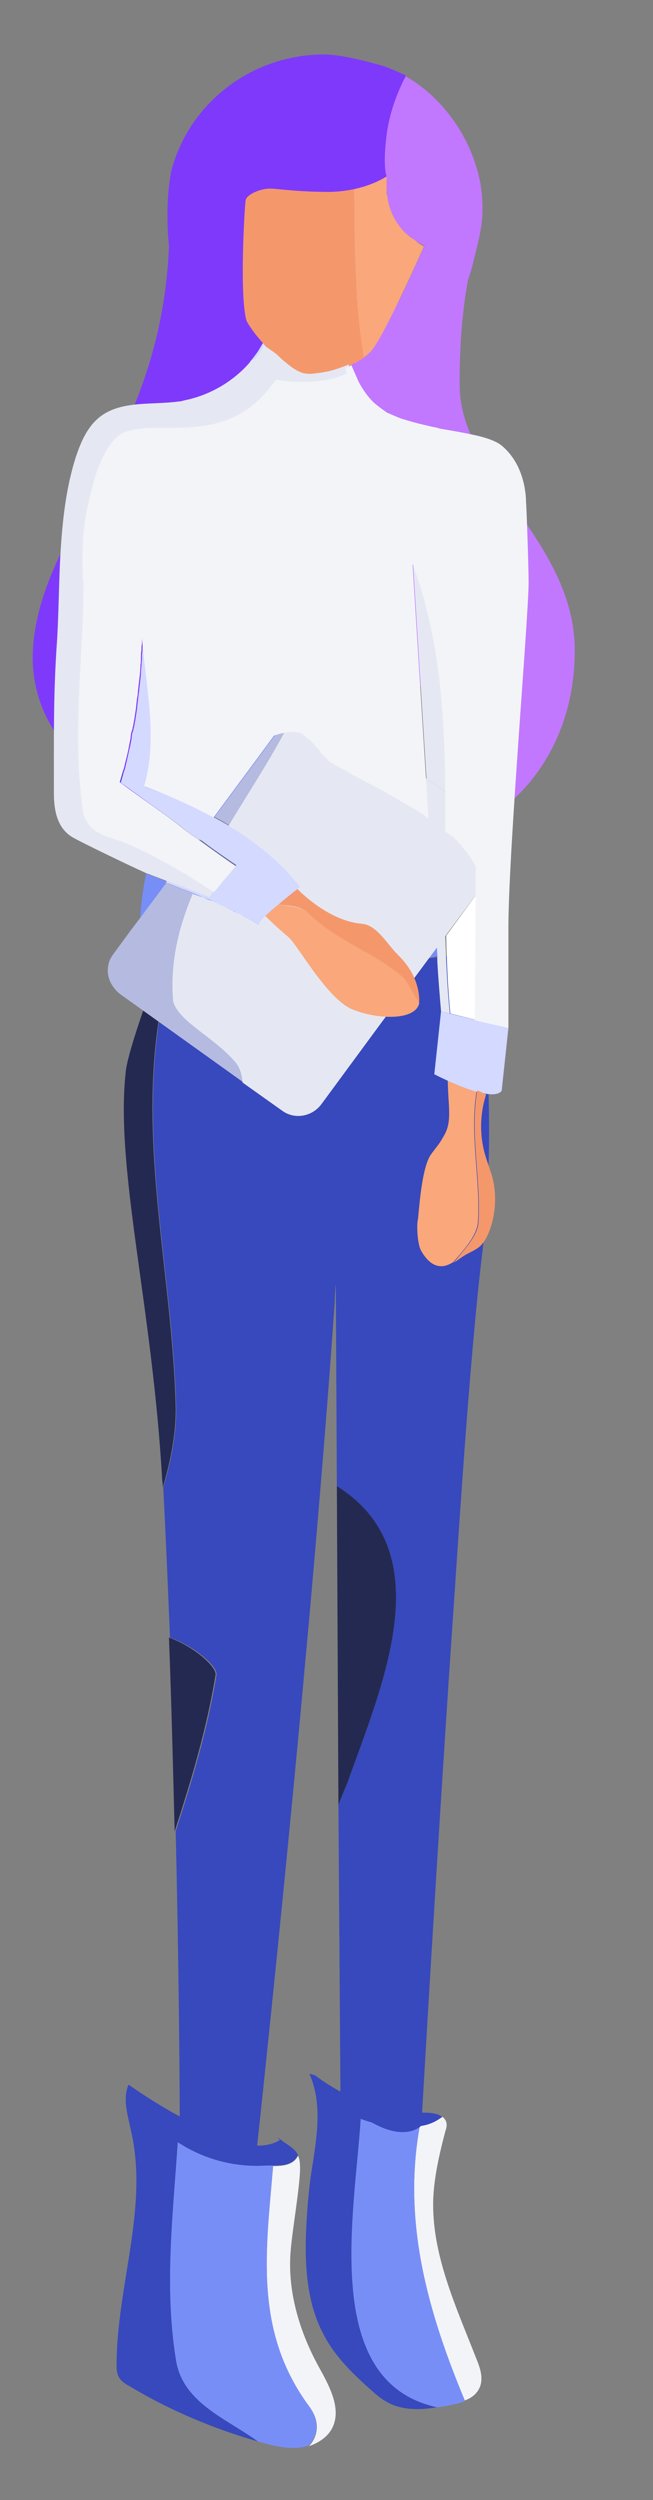 <?xml version="1.0" encoding="utf-8"?>
<!-- Generator: Adobe Illustrator 22.0.1, SVG Export Plug-In . SVG Version: 6.00 Build 0)  -->
<svg version="1.1" id="Calque_1" xmlns="http://www.w3.org/2000/svg" xmlns:xlink="http://www.w3.org/1999/xlink" x="0px" y="0px"
	 viewBox="0 0 126 482" style="enable-background:new 0 0 126 482;" xml:space="preserve">
<rect x="0" y="0" width="126" height="482" fill="#808080" stroke="none"/>
<style type="text/css">
	.st0{fill:#7F39FA;}
	.st1{fill:#C277FF;}
	.st2{fill:#F3F4F8;}
	.st3{fill:#788EF7;}
	.st4{fill:#3749BC;}
	.st5{fill:#242951;}
	.st6{fill:#FFFFFF;}
	.st7{fill:#D3D9FF;}
	.st8{fill:#F9A77B;}
	.st9{fill:#F4986C;}
	.st10{fill:#3E4A5A;}
	.st11{fill:#B5BAE0;}
	.st12{fill:#E5E8F2;}
</style>
<g>
	<path class="st0" d="M78.2,14.5c-0.1,0.1-0.2,0.2-0.2,0.3c0,0.1-0.1,0.1-0.1,0.2c-0.9,1.5-1.6,3-2.1,4.6c-0.4,1.2-0.7,2.4-1,3.6
		c-0.8,3.7-1.1,7.4-1.4,11.2c-0.4,0.2-0.9,0.4-1.5,0.6c-0.4,0.2-0.8,0.3-1.3,0.5c-0.7,0.2-1.5,0.4-2.4,0.6c-0.3,0.1-0.5,0.1-0.8,0.2
		c-0.5,0.1-1.1,0.2-1.7,0.2c-0.3,0.1-0.6,0.1-0.9,0.1c-5.5,0.3-6.6,0.9-10.8-0.2c-0.2,0-0.4-0.1-0.6-0.1c-1.5-0.3-2.8-0.1-3.8,0.3
		c-0.4,0.1-0.8,0.3-1.1,0.5c-0.5,0.3-0.9,0.6-1.1,0.8L47.3,38c-0.1,0.1-0.1,0.1-0.1,0.1v0.1c-0.1,1.1-0.9,18.7-0.6,21.5
		c0,0.6,0.4,1.4,1,2.4c0.8,1.3,1.9,2.7,3.1,4.1c-0.3,0.5-0.6,1-0.9,1.5c-0.5,0.7-1,1.4-1.6,2.1c-0.7,0.9-1.5,1.7-2.3,2.4
		c2.6,9.8,4.4,21.2,4.1,32.6c-0.7,23.4-18.1,52-18.1,52s-27.3-8.7-25.5-32.3c1.8-22.8,24.7-39.4,26.2-77v0c-0.1-0.9-0.1-1.7-0.2-2.5
		c-0.2-4.3-0.1-8.3,0.7-12.2c3.4-12.8,15.3-22.3,29.5-22.3c4,0,11.2,2.2,11.3,2.2C74.6,12.9,76.9,13.9,78.2,14.5z"/>
	<path class="st1" d="M110.9,125c0.2,20.9-13.3,30.3-13.3,30.3s-27.8-33.3-34-61.6c-3.3-15,4.9-27.3,13.3-35.5
		c2.4-5,4.7-10.2,5-10.8c-0.6-0.3-1.2-0.6-1.7-1c-0.2-0.1-0.4-0.3-0.6-0.4c-0.3-0.2-0.5-0.4-0.8-0.6c-0.2-0.2-0.5-0.4-0.7-0.6
		c-0.6-0.6-1.1-1.2-1.5-1.9c-1.2-1.8-1.7-3.7-1.9-5.3c0-0.2,0-0.4-0.1-0.6v-1.4c0-0.1,0-0.2,0-0.2v-0.9c0-0.1,0-0.1,0-0.2
		c0-0.1,0-0.1,0-0.2c0,0,0,0,0-0.1c-0.1,0-0.5,0.3-1.1,0.6c0.3-3.8,0.6-7.5,1.4-11.2c0.3-1.2,0.6-2.4,1-3.6c0.5-1.6,1.2-3.1,2.1-4.6
		c0-0.1,0.1-0.1,0.1-0.2s0.1-0.2,0.2-0.3c3.4,2,6.3,4.6,8.6,7.7c2.4,3.1,4.1,6.6,5.2,10.4c0.7,2.4,1,5,1,7.6c0,3.6-1,6.9-1.8,10.2
		c-0.2,1-0.6,2.1-1,3.4c-0.9,4.8-1.7,11.9-1.6,20.6C89,91.8,110.6,104.1,110.9,125z"/>
	<g>
		<path class="st2" d="M81,409.9c1.6-0.3,3.1-0.9,4.4-1.8c0.3,0.3,0.6,0.6,0.7,1c0.2,0.6,0,1.3-0.2,1.9c-1.1,4.2-2.1,8.5-2.3,12.8
			c-0.4,10.7,4.4,20.9,8.3,30.9c0.8,1.9,1.5,4.1,0.5,5.9c-0.6,1.1-1.6,1.8-2.8,2.2v-0.1C82.7,446,77.6,428.6,81,409.9z"/>
	</g>
	<g>
		<path class="st3" d="M69.6,408.5c3.3,1.2,7.5,2.1,11.4,1.4c-3.4,18.6,1.7,36.1,8.7,52.9v0.1c-0.9,0.4-1.9,0.6-2.9,0.8
			c-0.8,0.2-1.7,0.3-2.5,0.4C61.9,459.2,68.4,427.1,69.6,408.5z"/>
	</g>
	<g>
		<path class="st4" d="M81,409.9c-3.9,0.7-8.1-0.2-11.4-1.4c-1.2,18.5-7.7,50.7,14.7,55.6c-3,0.5-6.1,0.6-8.8-0.6
			c-1.6-0.7-2.9-1.8-4.2-3c-3.5-3.1-6.8-6.4-8.9-10.5c-2.9-5.5-3.5-11.8-3.4-18c0.1-4,0.4-8,0.9-12c1-6.8,2.6-13.9-0.2-20.2l1.1,0.3
			c6,4.6,13.5,7.2,21,7.2c1.2,0,2.6,0.1,3.5,0.8C84.1,409.1,82.6,409.7,81,409.9L81,409.9z"/>
	</g>
	<g>
		<path class="st4" d="M22.5,455.9c0,0.7,0,1.4,0.3,2.1c0.4,1,1.4,1.6,2.3,2.1c7.7,4.6,16,8.1,24.7,10.6
			c-6.4-4.6-14.8-7.6-15.9-16.1c-2.2-14-0.5-27.8,0.4-41.6c5,3.3,11,4.9,17.1,4.5c0.4,0,0.8,0,1.3,0c1.7,0,3.9-0.1,4.8-2
			c-0.6-1.4-1.9-1.8-4-3.5l0.5,0.6c-3.4,2-7.7,0.8-11.3-0.7c-2.8-1.2-5.5-2.4-8.1-3.9c-3.3-1.8-6.5-3.8-9.5-5.9
			c-0.1-0.1-0.2-0.1-0.3-0.2c-1.2,2.8-0.1,6,0.5,9C28.7,425.6,22.5,440.8,22.5,455.9z"/>
	</g>
	<g>
		<path class="st2" d="M59.8,464.2c-11-14.7-8.4-30.7-7.1-46.6c1.7,0,3.9-0.1,4.8-2c0.3,0.6,0.4,1.4,0.4,2.6
			c-0.1,3.8-1.5,11.8-1.8,15.6c-0.7,7.7,1.6,15.5,5.3,22.3c2.1,3.8,4.7,8.4,2.6,12.2c-0.9,1.6-2.6,2.7-4.4,3.3
			C61.4,469.8,61.8,466.8,59.8,464.2z"/>
	</g>
	<g>
		<path class="st3" d="M33.9,454.6c-2.2-14-0.5-27.8,0.4-41.6c5,3.3,11,4.9,17.1,4.5c0.4,0,0.8,0,1.3,0c-1.3,16-3.9,31.9,7.1,46.6
			c1.9,2.7,1.6,5.6-0.3,7.4c-0.6,0.2-1.2,0.3-1.9,0.4c-2.5,0.2-5-0.4-7.4-1.1c-0.1,0-0.3-0.1-0.4-0.1
			C43.4,466.1,35,463.1,33.9,454.6z"/>
	</g>
	<path class="st4" d="M92.9,242.9c-1,8.3-2.4,24-3.7,42.6c-0.5,7-1,14.4-1.5,21.9c-3.3,47.9-6.4,102.4-6.4,102.4s-3.8,4.2-12.8-2.8
		c-0.9-0.7-1.8-1.5-2.8-2.4L65.3,348c0.5-1.4,1.1-2.8,1.7-4.2c6.8-19.1,18.2-44.6-2-57.3l-0.2-39c-0.1,1.1-0.2,2.2-0.2,3.3
		c-1.2,17.5-2.8,37-4.5,56.3c-0.5,5.9-1.1,11.9-1.6,17.7c-4.5,48.8-9.2,91.8-9.2,91.8l-9.3-2.3l-5.3-1.3c0,0,0-26.1-0.8-59.9
		c3.2-9.9,6.2-19.8,7.9-30.3c0-1.7-4.1-5.3-9-7.1c-0.4-9.7-0.8-19.4-1.3-28.9c1.5-5,2.5-10.1,2.5-15.1c-0.6-27-8.1-53.3-2.3-80.3
		l32.8-4.1l27.2-3.8c0,0,0.6,3,1.2,8.2C94.1,202.3,95.5,221.9,92.9,242.9z"/>
	<path class="st5" d="M67,343.8c-0.6,1.4-1.2,2.8-1.7,4.2L65,286.5C85.2,299.2,73.8,324.7,67,343.8z"/>
	<path class="st5" d="M41.6,322.8c-1.7,10.5-4.7,20.4-7.9,30.3c-0.3-11.8-0.6-24.5-1.1-37.4C37.5,317.5,41.6,321.2,41.6,322.8z"/>
	<path class="st5" d="M24.3,206.3c0.5-3.8,4.4-14.5,4.4-14.5l2.9-0.4c-5.8,26.9,1.7,53.3,2.3,80.3c0,4.9-1,10.1-2.5,15.1
		c0-0.5,0-0.9-0.1-1.4C29.4,251.6,22.1,225,24.3,206.3z"/>
	<g>
		<path class="st6" d="M40.8,173.6c-0.2-0.1-0.3-0.1-0.5-0.2c-0.1,0-0.2-0.1-0.3-0.1c0.1,0,0.2,0.1,0.3,0.1
			C40.4,173.4,40.6,173.5,40.8,173.6z"/>
	</g>
	<g>
		<path class="st6" d="M40.8,173.6c-0.2-0.1-0.3-0.1-0.5-0.2c-0.1,0-0.2-0.1-0.3-0.1c0.1,0,0.2,0.1,0.3,0.1
			C40.4,173.4,40.6,173.5,40.8,173.6z"/>
	</g>
	<g>
		<path class="st7" d="M40.3,173.3L40.3,173.3c-0.1,0-0.2-0.1-0.3-0.1C40.1,173.3,40.2,173.3,40.3,173.3z"/>
	</g>
	<g>
		<path class="st3" d="M40.8,173.6c-0.2-0.1-0.3-0.1-0.5-0.2l0,0C40.4,173.4,40.6,173.5,40.8,173.6z"/>
	</g>
	<g>
		<path class="st8" d="M80.6,235.3c0.2-0.7,0.6-10.1,2.6-12.8c1.4-1.9,1.5-1.8,2.6-3.8c1.5-2.7,0.6-5.8,0.6-10.9l5.6,2.4
			c-1.5,8.6,0.8,17.1,0.2,25.7c-0.5,2.8-2.7,5-4.7,7.4c-0.8,0.5-1.7,0.9-2.6,0.8c-1.6-0.1-2.8-1.5-3.6-2.9
			C80.5,239.9,80.4,236.2,80.6,235.3z"/>
	</g>
	<g>
		<path class="st0" d="M48.5,37.2c0.3-0.2,0.7-0.4,1.1-0.5C49.2,36.8,48.9,37,48.5,37.2z"/>
	</g>
	<g>
		<path class="st0" d="M54.9,66.1c-0.7,0.9-1.2,1.8-1.6,2.8V69c-0.7,1.8-1,3.8-1.1,5.8l0,0c-0.4,8.9,3.3,19-3.7,22.2
			c-2,0.9-11.7,5.4-11.7,5.4c0.1,0-0.6-9.9-1.3-19.2c-0.1-1.9-0.3-3.8-0.4-5.6c5.1-1,9.8-3.8,13.1-7.8c0.6-0.7,1.1-1.4,1.6-2.1
			c0.3-0.5,0.6-1,0.9-1.5c-1.2-1.4-2.3-2.8-3.1-4.1c-0.6-1-1-1.8-1-2.4c0,0.3,2.9,2.3,5.2,3.9c0.1,0.1,0.2,0.2,0.4,0.3
			C53.6,64.9,54.7,65.8,54.9,66.1z"/>
	</g>
	<g>
		<path class="st0" d="M68.3,36.2c0.9-0.2,1.7-0.4,2.4-0.6C69.9,35.8,69.1,36,68.3,36.2c-0.3,0.1-0.5,0.1-0.8,0.2
			C67.7,36.3,68,36.3,68.3,36.2L68.3,36.2z"/>
	</g>
	<g>
		<path class="st7" d="M91.5,120.3L91.5,120.3C91.5,120.3,91.4,120.3,91.5,120.3C91.4,120.4,91.5,120.4,91.5,120.3z"/>
	</g>
	<g>
		<path class="st7" d="M52.6,62.6c-0.1,0.5-0.2,0.9-0.4,1.4c-0.3,0.9-0.7,1.8-1.1,2.6c-0.1,0.2-0.2,0.3-0.3,0.5
			c-0.2,0.3-0.3,0.6-0.5,0.8c-0.5,0.8-1.1,1.4-1.8,1.9c0,0-0.1,0-0.3,0c0.6-0.7,1.1-1.4,1.6-2.1c0.3-0.5,0.6-1,0.9-1.5
			c0.4-0.8,0.8-1.6,1.1-2.5c0.2-0.5,0.3-0.9,0.5-1.4C52.4,62.4,52.5,62.5,52.6,62.6z"/>
	</g>
	<g>
		<path class="st6" d="M32.4,170.3c0.8,0.3,1.5,0.6,2.3,0.9C33.9,170.8,33.2,170.6,32.4,170.3L32.4,170.3z"/>
	</g>
	<g>
		<path class="st2" d="M66.4,66.9L66.4,66.9C66.4,67,66.4,67,66.4,66.9L66.4,66.9z"/>
	</g>
	<g>
		<path class="st2" d="M67,72.5L67,72.5c0,0.3,0,0.6,0.1,0.9C67.1,73,67,72.7,67,72.5z"/>
	</g>
	<g>
		<path class="st2" d="M66.3,68.8C66.4,68.8,66.4,68.8,66.3,68.8C66.4,68.8,66.3,68.8,66.3,68.8L66.3,68.8z"/>
	</g>
	<g>
		<path class="st6" d="M65.3,64.3L65.3,64.3c0,0.1,0.2,0.4,0.4,1C65.6,64.9,65.5,64.5,65.3,64.3C65.4,64.2,65.4,64.2,65.3,64.3z"/>
	</g>
	<g>
		<path class="st6" d="M34.7,171.1c-0.8-0.3-1.5-0.6-2.3-0.9c-1.3-0.5-2.7-1-4-1.5l0,0c1.3,0.5,2.7,1,4,1.5
			C33.2,170.5,33.9,170.8,34.7,171.1z"/>
	</g>
	<g>
		<path class="st9" d="M91.5,120.3L91.5,120.3C91.5,120.3,91.4,120.3,91.5,120.3C91.4,120.4,91.5,120.4,91.5,120.3z"/>
	</g>
	<g>
		<path class="st7" d="M91.5,120.3L91.5,120.3C91.5,120.3,91.4,120.3,91.5,120.3C91.4,120.4,91.5,120.4,91.5,120.3z"/>
	</g>
	<g>
		<path class="st3" d="M67,72.5L67,72.5c0,0.3,0,0.6,0.1,0.9C67.1,73,67,72.7,67,72.5z"/>
	</g>
	<g>
		<path class="st7" d="M32.4,170.3c0.8,0.3,1.5,0.6,2.3,0.9C33.9,170.8,33.2,170.6,32.4,170.3c-1.3-0.5-2.7-1-4-1.5l0,0
			C29.8,169.3,31.1,169.8,32.4,170.3z"/>
	</g>
	<g>
		<path class="st4" d="M23.2,150.7c2,1.4,4,2.9,6.1,4.4s4.2,3,6.2,4.6c1.2,0.9,2.4,1.7,3.6,2.6c2.1,1.6,4.3,3.1,6.5,4.6
			c-1.4,1.6-2.8,3.3-4.2,5c-0.4,0.5-0.8,1-1.1,1.5c0.2,0.1,0.3,0.1,0.5,0.2c0,0,0.1,0,0.1,0.1c0.1,0.1,0.2,0.1,0.4,0.2
			c0.4,0.2,0.8,0.4,1.3,0.6c0.4,0.2,0.8,0.4,1.3,0.6c0.4,0.2,0.8,0.4,1.2,0.6c0.2,0.1,0.4,0.2,0.5,0.3c0.2,0.1,0.3,0.2,0.5,0.2
			c0.3,0.2,0.7,0.3,1,0.5c0.5,0.3,1,0.5,1.5,0.8c0.4,0.2,0.8,0.5,1.2,0.7l0.1,0.1c0.1,0,0.1,0.1,0.2,0.1c0.1-0.2,0.3-0.4,0.4-0.7
			c0.2-0.3,0.5-0.6,0.9-1c1.6-1.7,4.9-4.2,6.2-5.2c0.3-0.3,0.5-0.4,0.5-0.4c-2.5-3.2-5.5-6-8.7-8.4c-6.3-4.7-13.7-8.2-21.3-11.1
			c2.7-9.2,0.4-18.8-0.4-28.5c0,0.5,0,1.1-0.1,1.6v0.1c0,0.4,0,0.8-0.1,1.2c0,0.3,0,0.5,0,0.8c0,0.5-0.1,0.9-0.1,1.4
			c-0.1,0.9-0.1,1.7-0.2,2.6c-0.1,0.9-0.2,1.7-0.3,2.6c-0.1,0.5-0.1,1-0.2,1.5c0,0.1,0,0.1,0,0.2c-0.1,0.5-0.1,1.1-0.2,1.7
			c-0.1,0.7-0.2,1.3-0.3,2c-0.1,0.3-0.1,0.7-0.2,1c0,0.1,0,0.3-0.1,0.4c0,0.3-0.1,0.6-0.2,0.8c-0.1,0.4-0.2,0.8-0.2,1.3
			c-0.1,0.5-0.2,1-0.3,1.5c-0.3,1.2-0.5,2.3-0.8,3.5c-0.1,0.5-0.2,0.9-0.4,1.4C23.6,149.3,23.4,150,23.2,150.7z"/>
	</g>
	<path class="st9" d="M66.3,68.8L66.3,68.8C66.4,68.8,66.4,68.8,66.3,68.8C66.4,68.8,66.3,68.8,66.3,68.8z"/>
	<path class="st9" d="M66.4,66.9L66.4,66.9C66.4,67,66.4,67,66.4,66.9L66.4,66.9z"/>
	<path class="st3" d="M29.8,191.8c0,0.3,36.6-4.9,53.1-7.2c0.2,0,0.3-0.1,0.5-0.1s0.3,0,0.5-0.1c0.2,0,0.4-0.1,0.6-0.1l-0.1-1.8
		l-1.6-25c-5.8-4.1-13-7.5-18-10.1c-2.8-1.5-4-4.8-6.7-6.3c-1.6-0.4-3.4-0.1-5.1,0.5l-11.1,15l-0.6,0.8c2.8,1.5,5.4,3.2,7.9,5
		c3.2,2.4,6.2,5.2,8.7,8.4c0,0-6.4,5-7.6,6.6c-0.1,0.2-0.3,0.4-0.4,0.7c-0.1,0-0.1-0.1-0.2-0.1l-0.1-0.1c-0.4-0.2-0.8-0.5-1.2-0.7
		c-0.5-0.3-1-0.5-1.5-0.8c-0.3-0.2-0.7-0.4-1-0.5c-0.1-0.1-0.3-0.2-0.5-0.2c-0.2-0.1-0.4-0.2-0.5-0.3c-0.4-0.2-0.8-0.4-1.2-0.6
		c-0.4-0.2-0.8-0.4-1.3-0.6c-0.4-0.2-0.8-0.4-1.3-0.6c-0.1-0.1-0.2-0.1-0.4-0.2c0,0-0.1,0-0.1-0.1c-0.2-0.1-0.3-0.1-0.5-0.2
		c-0.1,0-0.2-0.1-0.3-0.1c-0.4-0.2-0.9-0.4-1.3-0.5c-1.3-0.5-2.6-1-4-1.6c-0.8-0.3-1.5-0.6-2.3-0.9c-0.1-0.1-0.3-0.1-0.4-0.2
		c-1.2-0.5-2.4-0.9-3.6-1.4c-0.6,2.9-0.9,5.4-1.1,7.7C26.4,188.2,29.8,191.8,29.8,191.8z"/>
	<path class="st3" d="M67,72.5c0,0.3,0.1,0.6,0.1,0.9C67.1,73,67,72.7,67,72.5L67,72.5z"/>
	<path class="st10" d="M66.3,68.8L66.3,68.8C66.4,68.8,66.4,68.8,66.3,68.8C66.4,68.8,66.3,68.8,66.3,68.8z"/>
	<g>
		<path class="st11" d="M20.9,186.1c0.1-0.8,0.5-1.5,1-2.2l3.3-4.5l2.2-2.9l4.7-6.3c0.1,0,0.3,0.1,0.4,0.2c0.8,0.3,1.5,0.6,2.3,0.9
			c0.9,0.3,1.7,0.7,2.6,1c-2.8,6.6-4.4,13.4-3.8,20.7c1,4,8.1,7,12.2,12c0.8,1.1,1.1,2.4,1.2,3.7l-20.4-14.6l-3.5-2.5
			C21.3,190.1,20.5,188.1,20.9,186.1z"/>
		<path class="st11" d="M91.8,167.1c0-0.1-0.1-0.1-0.1-0.2c0.1,0.1,0.1,0.2,0.2,0.4C91.9,167.2,91.8,167.1,91.8,167.1z"/>
		<path class="st10" d="M91.8,167.1c0-0.1-0.1-0.1-0.1-0.2c0.1,0.1,0.1,0.2,0.2,0.4C91.9,167.2,91.8,167.1,91.8,167.1z"/>
		<path class="st7" d="M39.1,162.2c2.1,1.6,4.3,3.1,6.5,4.6c-1.4,1.6-2.8,3.3-4.2,5c-2.4-1.6-4.8-3.1-7.3-4.5l-2.1,2.8
			c0.1,0.1,0.3,0.1,0.4,0.2c0.8,0.3,1.5,0.6,2.3,0.9c1.3,0.5,2.7,1,4,1.6c0.4,0.2,0.9,0.4,1.3,0.5c0.1,0,0.2,0.1,0.3,0.1
			c0.2,0.1,0.3,0.1,0.5,0.2c0,0,0.1,0,0.1,0.1c0.1,0.1,0.2,0.1,0.4,0.2c0.4,0.2,0.8,0.4,1.3,0.6c0.4,0.2,0.8,0.4,1.3,0.6
			c0.4,0.2,0.8,0.4,1.2,0.6c0.2,0.1,0.4,0.2,0.5,0.3c0.2,0.1,0.3,0.2,0.5,0.2c0.3,0.2,0.7,0.3,1,0.5c0.5,0.3,1,0.5,1.5,0.8
			c0.4,0.2,0.8,0.5,1.2,0.7l0.1,0.1c0.1,0,0.1,0.1,0.2,0.1c0.1-0.2,0.3-0.4,0.4-0.7c1.1-1.7,7.6-6.6,7.6-6.6c-2.5-3.2-5.5-6-8.7-8.4
			c-2.5-1.9-5.1-3.5-7.9-5c-4.3-2.3-8.8-4.3-13.5-6c2.7-9.2,0.4-18.8-0.4-28.5c0,0.5,0,1.1-0.1,1.6v0.1c0,0.4,0,0.8-0.1,1.2
			c0,0.3,0,0.5,0,0.8c0,0.5-0.1,0.9-0.1,1.4c-0.1,0.9-0.1,1.7-0.2,2.6c-0.1,0.9-0.2,1.7-0.3,2.6c-0.1,0.5-0.1,1-0.2,1.5
			c0,0.1,0,0.1,0,0.2c-0.1,0.5-0.1,1.1-0.2,1.7c-0.1,0.7-0.2,1.3-0.3,2c-0.1,0.3-0.1,0.7-0.2,1c0,0.1,0,0.3-0.1,0.4
			c0,0.3-0.1,0.6-0.2,0.8c-0.1,0.4-0.2,0.8-0.2,1.3c-0.1,0.5-0.2,1-0.3,1.5c-0.3,1.2-0.5,2.3-0.8,3.5c-0.1,0.5-0.2,0.9-0.4,1.4
			c-0.2,0.7-0.4,1.4-0.6,2.1c2,1.4,4,2.9,6.1,4.4s4.2,3,6.2,4.6c0.9,0.7,1.9,1.4,2.8,2C38.5,161.8,38.8,162,39.1,162.2z"/>
		<path class="st11" d="M57.3,136.5c-3.6,7.7-8.6,15.1-13.1,22.6c-0.9-0.6-1.8-1.1-2.8-1.6l0.6-0.8l11.1-15l0,0l3-4
			C56.3,137.3,56.8,136.9,57.3,136.5z"/>
		<path class="st12" d="M95,159.1l-9-6.4l-0.6-0.4l0,0l-3.1-2.2l-18.8-13.5c-1.9-1.4-4.4-1.3-6.3,0c-3.6,7.7-8.6,15.1-13.1,22.6
			c1.8,1.1,3.5,2.2,5.1,3.4c3.2,2.4,6.2,5.2,8.7,8.4c0,0-6.5,5-7.6,6.6c-0.2,0.2-0.3,0.4-0.4,0.7c0,0-0.1-0.1-0.2-0.1l-0.1-0.1
			c-0.4-0.2-0.8-0.5-1.2-0.7c-0.5-0.3-1-0.5-1.5-0.8c-0.3-0.2-0.7-0.4-1-0.5c-0.1-0.1-0.3-0.2-0.5-0.2c-0.2-0.1-0.4-0.2-0.5-0.3
			c-0.4-0.2-0.8-0.4-1.2-0.6c-0.4-0.2-0.8-0.4-1.3-0.6c-0.4-0.2-0.8-0.4-1.3-0.6c-0.1-0.1-0.2-0.1-0.4-0.2h-0.1
			c-0.2-0.1-0.3-0.1-0.5-0.2c-0.1,0-0.2-0.1-0.3-0.1c-0.4-0.2-0.9-0.4-1.3-0.5c-0.4-0.2-0.9-0.3-1.3-0.5c-2.8,6.6-4.4,13.4-3.8,20.7
			c1,4,8.1,7,12.2,12c0.8,1.1,1.1,2.4,1.2,3.7l7.6,5.4c2.4,1.8,5.8,1.2,7.6-1.2l10.6-14.4l10.2-13.8l1.5-2l1.6-2.2l0,0l0,0l5.8-7.8
			l1.1-1.5l0,0l3.3-4.5c0.4-0.5,0.6-1.1,0.8-1.6C97.7,162.9,96.9,160.5,95,159.1z M91.8,167.1c0-0.1-0.1-0.2-0.1-0.2
			C91.7,166.9,91.8,167,91.8,167.1L91.8,167.1L91.8,167.1z"/>
	</g>
	<path class="st8" d="M81.8,47.5L81.8,47.5L81.8,47.5c-0.5,1.1-7.9,17.8-10.2,20.2c-0.4,0.4-0.9,0.9-1.6,1.3l0,0
		c-1.5-10.9-1.7-21.8-1.7-32.7l0,0c0.9-0.2,1.7-0.4,2.4-0.6c0.5-0.2,0.9-0.3,1.3-0.5c0.6-0.2,1.1-0.4,1.5-0.6c0.6-0.3,1-0.5,1.1-0.6
		l0,0l0,0l0,0c0,0,0,0,0,0.1c0,0,0,0.1,0,0.2l0,0l0,0l0,0c0,0.1,0,0.1,0,0.2l0,0v0.1l0,0v0.1c0,0.1,0,0.2,0,0.3l0,0
		c0,0.1,0,0.2,0,0.3v0.1c0,0.1,0,0.2,0,0.2l0,0c0,0.1,0,0.2,0,0.3s0,0.2,0,0.4c0,0.1,0,0.2,0,0.4c0,0.1,0,0.2,0,0.3
		c0,0.2,0,0.4,0.1,0.6c0.2,1.6,0.7,3.5,1.9,5.3c0.4,0.6,0.9,1.3,1.5,1.9c0.2,0.2,0.5,0.4,0.7,0.6c0.2,0.2,0.5,0.4,0.8,0.6
		c0.2,0.1,0.4,0.3,0.6,0.4C80.6,46.8,81.2,47.2,81.8,47.5z"/>
	<path class="st8" d="M67.5,36.4c0.3,0,0.5-0.1,0.8-0.1l0,0l0,0C68,36.3,67.7,36.3,67.5,36.4z M48.5,37.2c0.3-0.2,0.7-0.4,1.1-0.5
		C49.2,36.8,48.9,37,48.5,37.2z"/>
	<path class="st9" d="M68.3,36.2c-0.3,0-0.5,0.1-0.8,0.1c-0.5,0.1-1.1,0.2-1.7,0.2c-0.3,0-0.6,0.1-0.9,0.1l0,0
		c-5.5,0.3-6.2-0.4-10.4-1.5c-0.2-0.1-0.8,1.2-1,1.2c-1.5-0.3-2.8-0.1-3.8,0.3c-0.4,0.2-0.8,0.3-1.1,0.5c-0.5,0.3-0.9,0.6-1.1,0.8
		L47.4,38c0,0,0,0-0.1,0.1l0,0c0,0,0,0,0,0.1c-0.1,1.1-0.9,18.7-0.6,21.5c0.1,0.6,0.4,1.4,1,2.4c0.7,1.2,1.8,2.7,3.1,4.1
		c0.1,0.1,0.2,0.3,0.4,0.5c0.8,0.6,1.5,1.5,2.3,2.3c0,0,0.1,0.1,0.2,0.2l0,0c0.7,0.7,1.4,1.2,2,1.7c0.9,0.7,1.8,1.2,2.5,1.4
		c0.2,0.1,0.3,0.1,0.5,0.1c0.5,0.1,1,0.1,1.7,0c0.8-0.1,1.7-0.2,2.6-0.4c1.3-0.3,2.7-0.8,3.9-1.3c0,0,0,0,0.1,0
		c0.3-0.1,0.7-0.3,1-0.5c0.2-0.1,0.3-0.2,0.5-0.2c0.4-0.2,0.8-0.5,1.2-0.7c0.2-0.1,0.4-0.2,0.5-0.3C68.4,58,68.3,47.1,68.3,36.2z
		 M66.3,68.8C66.3,68.8,66.4,68.8,66.3,68.8L66.3,68.8L66.3,68.8z"/>
	<path class="st7" d="M98.1,198.2l-13-3.2l-1.3,12.1c0,0,11,5.8,13,3.2L98.1,198.2z"/>
	<g>
		<path class="st9" d="M92.1,210.2l1.7,0.8c-1.2,3.7-1.3,7.9-0.2,11.6c0.4,1.4,0.9,2.7,1.3,4c1,3.5,0.8,7.4-0.5,10.8
			c-0.4,1-0.9,2-1.7,2.8c-0.9,0.8-2,1.2-3,1.8c-0.7,0.4-1.4,1-2.1,1.4c1.9-2.5,4.2-4.6,4.7-7.4C92.9,227.3,90.6,218.8,92.1,210.2z"
			/>
	</g>
	<path class="st12" d="M85.4,152.3l-3.1-2.2l-2.6-41.5c5.2,14.3,6.2,29.1,6.3,44.1L85.4,152.3L85.4,152.3z"/>
	<path class="st12" d="M86.8,195.4l-1.7-0.4c0,0-0.9-10.6-0.7-10.6l-0.1-1.8l1.6-2.2C86.1,185.5,86.3,190.5,86.8,195.4z"/>
	<path class="st6" d="M91.8,172.6c-0.1,13.9-0.1,24-0.1,24l0,0l-4.8-1.2c-0.5-5-0.7-10-0.8-15l0,0l0,0L91.8,172.6z"/>
	<g>
		<path class="st12" d="M67,72.5c-0.2,0.1-0.4,0.2-0.7,0.2c-0.4,0.1-0.9,0.3-1.4,0.4h-0.1c-0.1,0-0.2,0.1-0.3,0.1
			c-0.5,0.1-1,0.3-1.6,0.4c-0.4,0.1-0.7,0.2-1.1,0.2c-0.1,0-0.1,0-0.2,0s-0.1,0-0.2,0c-0.2,0-0.5,0.1-0.7,0.1s-0.3,0-0.5,0.1
			c-0.4,0.1-0.8,0.1-1.2,0.1c-0.1,0-0.1,0-0.2,0c-0.4,0-0.8,0-1.2,0l0,0c-0.4,0-0.8,0-1.2,0h-0.1c-0.2,0-0.4-0.1-0.6-0.1
			c-0.2,0-0.4-0.1-0.6-0.1c-0.2,0-0.5-0.1-0.7-0.2c-0.2,0-0.4-0.1-0.5-0.2c-0.2-0.1-0.4-0.2-0.6-0.3c-0.2,0.5-0.4,0.9-0.6,1.3l0,0
			c-0.2,0.4-0.5,0.8-0.8,1.2c-0.1,0.2-0.3,0.4-0.5,0.6c-0.1,0.2-0.3,0.3-0.5,0.5c-0.1,0.1-0.2,0.2-0.2,0.2c-0.3,0.3-0.5,0.5-0.8,0.7
			c-0.2,0.2-0.4,0.3-0.6,0.5c-0.4,0.3-0.8,0.6-1.2,0.8c-0.2,0.1-0.4,0.2-0.6,0.4c-0.2,0.1-0.3,0.2-0.5,0.3c-0.2,0.1-0.3,0.2-0.5,0.3
			c-0.4,0.2-0.8,0.4-1.2,0.5c-0.2,0.1-0.4,0.2-0.6,0.3C44.5,80.9,44.3,81,44,81c-0.2,0.1-0.5,0.2-0.7,0.3c-0.2,0.1-0.5,0.2-0.8,0.2
			c-0.1,0-0.3,0.1-0.4,0.1c-0.3,0.1-0.5,0.1-0.8,0.2c-0.1,0-0.2,0.1-0.3,0.1c-0.3,0.1-0.5,0.1-0.8,0.2c-0.1,0-0.2,0-0.3,0.1
			c-0.1,0-0.2,0-0.3,0.1c-0.5,0.1-1.1,0.2-1.7,0.3c-0.2,0-0.5,0.1-0.8,0.1c-0.1,0-0.3,0-0.4,0.1c-0.2,0-0.5,0.1-0.7,0.1
			c-0.1,0-0.2,0-0.2,0c-0.6,0.1-1.2,0.1-1.9,0.2c-0.2,0-0.5,0-0.8,0.1c-0.2,0-0.5,0-0.8,0s-0.5,0-0.7,0c-0.7,0-1.5,0-2.1,0
			c-12.4,3.2-15.3,57.3-13.3,71.6c0.1,0.5,0.1,1,0.2,1.5c0.9,3.4,4.4,4.3,7,5.2c2.9,1.2,5.7,2.5,8.4,4c0.9,0.5,1.7,1,2.5,1.4
			c0.7,0.4,1.4,0.8,2.1,1.3c0.8,0.5,1.7,1,2.5,1.6c0.9,0.6,1.8,1.1,2.6,1.7c-0.4,0.5-0.8,1-1.1,1.5l0,0c-0.1,0-0.2-0.1-0.2-0.1l0,0
			c-0.4-0.2-0.9-0.4-1.3-0.5c-0.2-0.1-0.4-0.2-0.7-0.3c-0.7-0.3-1.3-0.5-2-0.8c-0.4-0.2-0.9-0.3-1.3-0.5l0,0
			c-0.4-0.1-0.8-0.3-1.1-0.4c-0.4-0.1-0.8-0.3-1.1-0.4c-0.1,0-0.3-0.1-0.4-0.1c-1.2-0.5-2.4-0.9-3.6-1.4c-0.4-0.1-0.8-0.3-1.2-0.5
			c-1.2-0.5-12.3-5.8-13.7-6.7c-2.8-1.8-3.4-5.1-3.4-8.4c0-10.3-0.1-18.6,0.5-27.8c0.5-6.8,0.4-13.6,0.9-20.4
			c0.4-5.6,1.1-11.1,2.8-16.5c1-3,2.3-6.1,4.9-8c4.1-3,9.9-2.1,15-2.8c0.3,0,0.7-0.1,1-0.2c5.1-1,9.8-3.8,13.1-7.8
			c0.1,0,0.2,0,0.3,0c0.6-0.5,0.9-1,1.5-1.8c0.2-0.3,0.4-1,0.5-1.2c0.7,0.8,2,1.4,2.8,2.2c0,0,0.1,0.1,0.2,0.2l0,0
			c0.7,0.7,1.4,1.2,2,1.7c0.9,0.7,1.8,1.2,2.5,1.4C58.7,72,58.8,72,59,72c0.5,0.1,1,0.1,1.7,0c0.8-0.1,1.7-0.2,2.6-0.4
			c1.3-0.3,2.7-0.8,3.9-1.3c0,0,0,0,0.1,0c0.1,0.5,0.1,0.9,0.2,1.4C66.9,72.2,67,72.3,67,72.5z"/>
	</g>
	<path class="st9" d="M59.2,175.8c-1.6-1.2-3.6-1.2-5.5-1.4c1.4-1.2,2.9-2.4,3.7-3c2,2,6.9,6.2,12.4,6.7c2.9,0.2,4.8,3.8,6.9,5.9
		c3.2,3.1,4.1,6.2,4.2,8.7c0,0.3,0,0.5-0.1,0.7c-1-1.6-1.9-3.4-2.9-4.8C72.2,183.5,65,181.6,59.2,175.8z"/>
	<path class="st8" d="M59.2,175.8c5.8,5.8,13,7.7,18.8,12.8c1,1.4,1.9,3.2,2.9,4.8c-0.8,3.5-8.3,3.1-12.9,1.2
		c-4.9-2-10.6-12.5-12.4-14c-1.5-1.2-3.8-3.4-4.4-4c0.6-0.6,1.5-1.4,2.5-2.2C55.6,174.7,57.6,174.7,59.2,175.8z"/>
</g>
<path class="st2" d="M102,112.2c0,6.7-3.8,50.8-3.9,66.2c0,4.5,0,19.8,0,19.8l-6.5-1.5c0,0,0.1-13,0.2-29.6
	c-0.1-0.3-0.3-0.5-0.4-0.8c-0.1-0.1-0.1-0.2-0.2-0.3c-0.1-0.2-0.3-0.5-0.4-0.7c-0.1-0.1-0.2-0.2-0.3-0.4c-0.1-0.1-0.2-0.2-0.3-0.4
	c-0.1-0.2-0.3-0.4-0.5-0.6c-0.1-0.1-0.2-0.2-0.3-0.4c-0.1-0.1-0.2-0.2-0.3-0.4c-0.1-0.1-0.1-0.1-0.2-0.2c-0.1-0.1-0.1-0.1-0.2-0.2
	c0-0.1-0.1-0.1-0.2-0.2s-0.2-0.2-0.2-0.3c-0.1-0.1-0.3-0.3-0.4-0.4c-0.1-0.1-0.2-0.2-0.4-0.4l-0.1-0.1c0,0-0.1-0.1-0.2-0.1
	c0,0,0,0-0.1,0c-0.1-0.1-0.2-0.2-0.4-0.3c-0.3-0.2-0.6-0.5-0.8-0.7v-7.4c-0.1-15-1-29.8-6.3-44.1l2.6,41.5l0.5,7.6
	c0,0-0.1,0-0.1-0.1c-0.3-0.2-0.7-0.5-1-0.7c-0.4-0.2-0.8-0.5-1.1-0.7c-0.4-0.2-0.8-0.5-1.2-0.7c-0.4-0.2-0.8-0.5-1.2-0.7
	c-0.4-0.2-0.8-0.5-1.2-0.7c-0.4-0.2-0.8-0.5-1.2-0.7c-0.4-0.2-0.8-0.4-1.2-0.7c-2.2-1.2-4.4-2.3-6.4-3.4c-0.2-0.1-0.3-0.2-0.4-0.2
	c0,0-0.1,0-0.1-0.1c0,0-0.1,0-0.1-0.1c-0.3-0.2-0.6-0.3-0.9-0.5c-0.7-0.3-1.3-0.7-1.9-1c-0.2-0.1-0.3-0.2-0.5-0.3
	c-0.2-0.1-0.3-0.2-0.5-0.3c-0.2-0.1-0.3-0.2-0.4-0.4c-0.3-0.2-0.5-0.5-0.8-0.8c-0.1-0.1-0.3-0.3-0.4-0.4l-0.4-0.5
	c-0.2-0.3-0.5-0.6-0.8-0.9c-0.2-0.2-0.4-0.5-0.6-0.7c0-0.1-0.1-0.1-0.1-0.1c-0.1-0.2-0.3-0.3-0.4-0.4c-0.1-0.1-0.2-0.2-0.3-0.3
	c0,0,0,0-0.1,0c-0.1-0.1-0.1-0.1-0.2-0.2l-0.3-0.3c-0.1-0.1-0.3-0.2-0.4-0.3c-0.2-0.1-0.3-0.2-0.5-0.3c-0.5-0.1-1-0.2-1.5-0.2
	c-1.2,0-2.4,0.3-3.6,0.7l-11.1,15l-0.6,0.8c-4.3-2.3-8.8-4.3-13.4-6c2.7-9.2,0.4-18.8-0.4-28.5c0,0.5,0,1.1-0.1,1.6v0.1
	c0,0.4,0,0.8-0.1,1.2v0.8c0,0.5,0,0.9-0.1,1.4c0,0.9-0.1,1.7-0.2,2.6c-0.1,0.9-0.2,1.7-0.3,2.6c0,0.5-0.1,1-0.2,1.5
	c0,0.1,0,0.1,0,0.2c-0.1,0.5-0.1,1.1-0.2,1.7c-0.1,0.7-0.2,1.3-0.3,2c-0.1,0.3-0.1,0.7-0.2,1c0,0.1,0,0.3-0.1,0.4
	c0,0.3-0.1,0.6-0.2,0.8c-0.1,0.4-0.2,0.9-0.2,1.3c-0.1,0.5-0.2,1-0.3,1.5c-0.2,1.2-0.5,2.3-0.8,3.5c-0.1,0.5-0.2,0.9-0.4,1.4
	c-0.2,0.7-0.4,1.4-0.6,2.1c2,1.5,4,2.9,6.1,4.4c2.1,1.5,4.2,3,6.2,4.6c0.9,0.7,1.9,1.4,2.8,2c0.3,0.2,0.5,0.4,0.8,0.6
	c2.2,1.6,4.3,3.1,6.5,4.6c-1.4,1.6-2.8,3.3-4.2,5c-2.4-1.5-4.8-3.1-7.3-4.5c-0.8-0.5-1.7-1-2.5-1.4c-2.7-1.5-5.5-2.9-8.4-4
	c-2.6-0.8-6.1-1.7-7-5.2c-0.1-0.5-0.2-1-0.2-1.5c-2-14.3,0.2-28.8,0.2-42.9v-0.4L16,112c-0.2-4.4-0.2-9.3,0.8-13.8
	c1-4.7,2.2-10,5.3-13.5c1.7-1.9,4.5-2.1,7.1-2.2c7.7-0.1,17,1,24-9.3c0,0,8.4,1.5,13.7-1.2c-0.1-0.4-0.2-0.8-0.2-1.1c0,0,0,0,0.1,0
	c0.3-0.1,0.7-0.3,1-0.5l1.4,3.2c0.8,1.5,1.7,2.8,2.9,4c0.7,0.6,1.5,1.2,2.5,1.9l0.1,0.1c0,0,0,0,0.1,0c0.5,0.2,1.5,0.7,2.9,1.2
	c0,0,0,0,0.1,0c2.1,0.7,4.4,1.2,5.7,1.5c0.6,0.1,1.1,0.2,1.2,0.3c1.7,0.3,4.2,0.7,6.5,1.2c2.4,0.5,4.5,1.2,5.6,2.1
	c3.1,2.6,4.5,6.5,4.7,10.5v0.4C101.6,97.6,102,109.5,102,112.2z"/>
<path class="st0" d="M78.3,14.7c0,0-2.9,5-3.7,11.3s0,8,0,8s-4.4,3.1-11.8,3c-7.4-0.1-9.9-0.8-11.3-0.6c-1.4,0.1-3.9,1.1-4.1,2.2
	c-0.2,1-1.3,19.6,0.3,23.6S38,56.5,38,56.5l12.1-24.4l17.3,1.4C67.4,33.5,75.2,14.8,78.3,14.7z"/>
<polygon class="st0" points="78.2,14.5 78.3,14.7 77.8,15.4 77.1,14.7 "/>
</svg>
